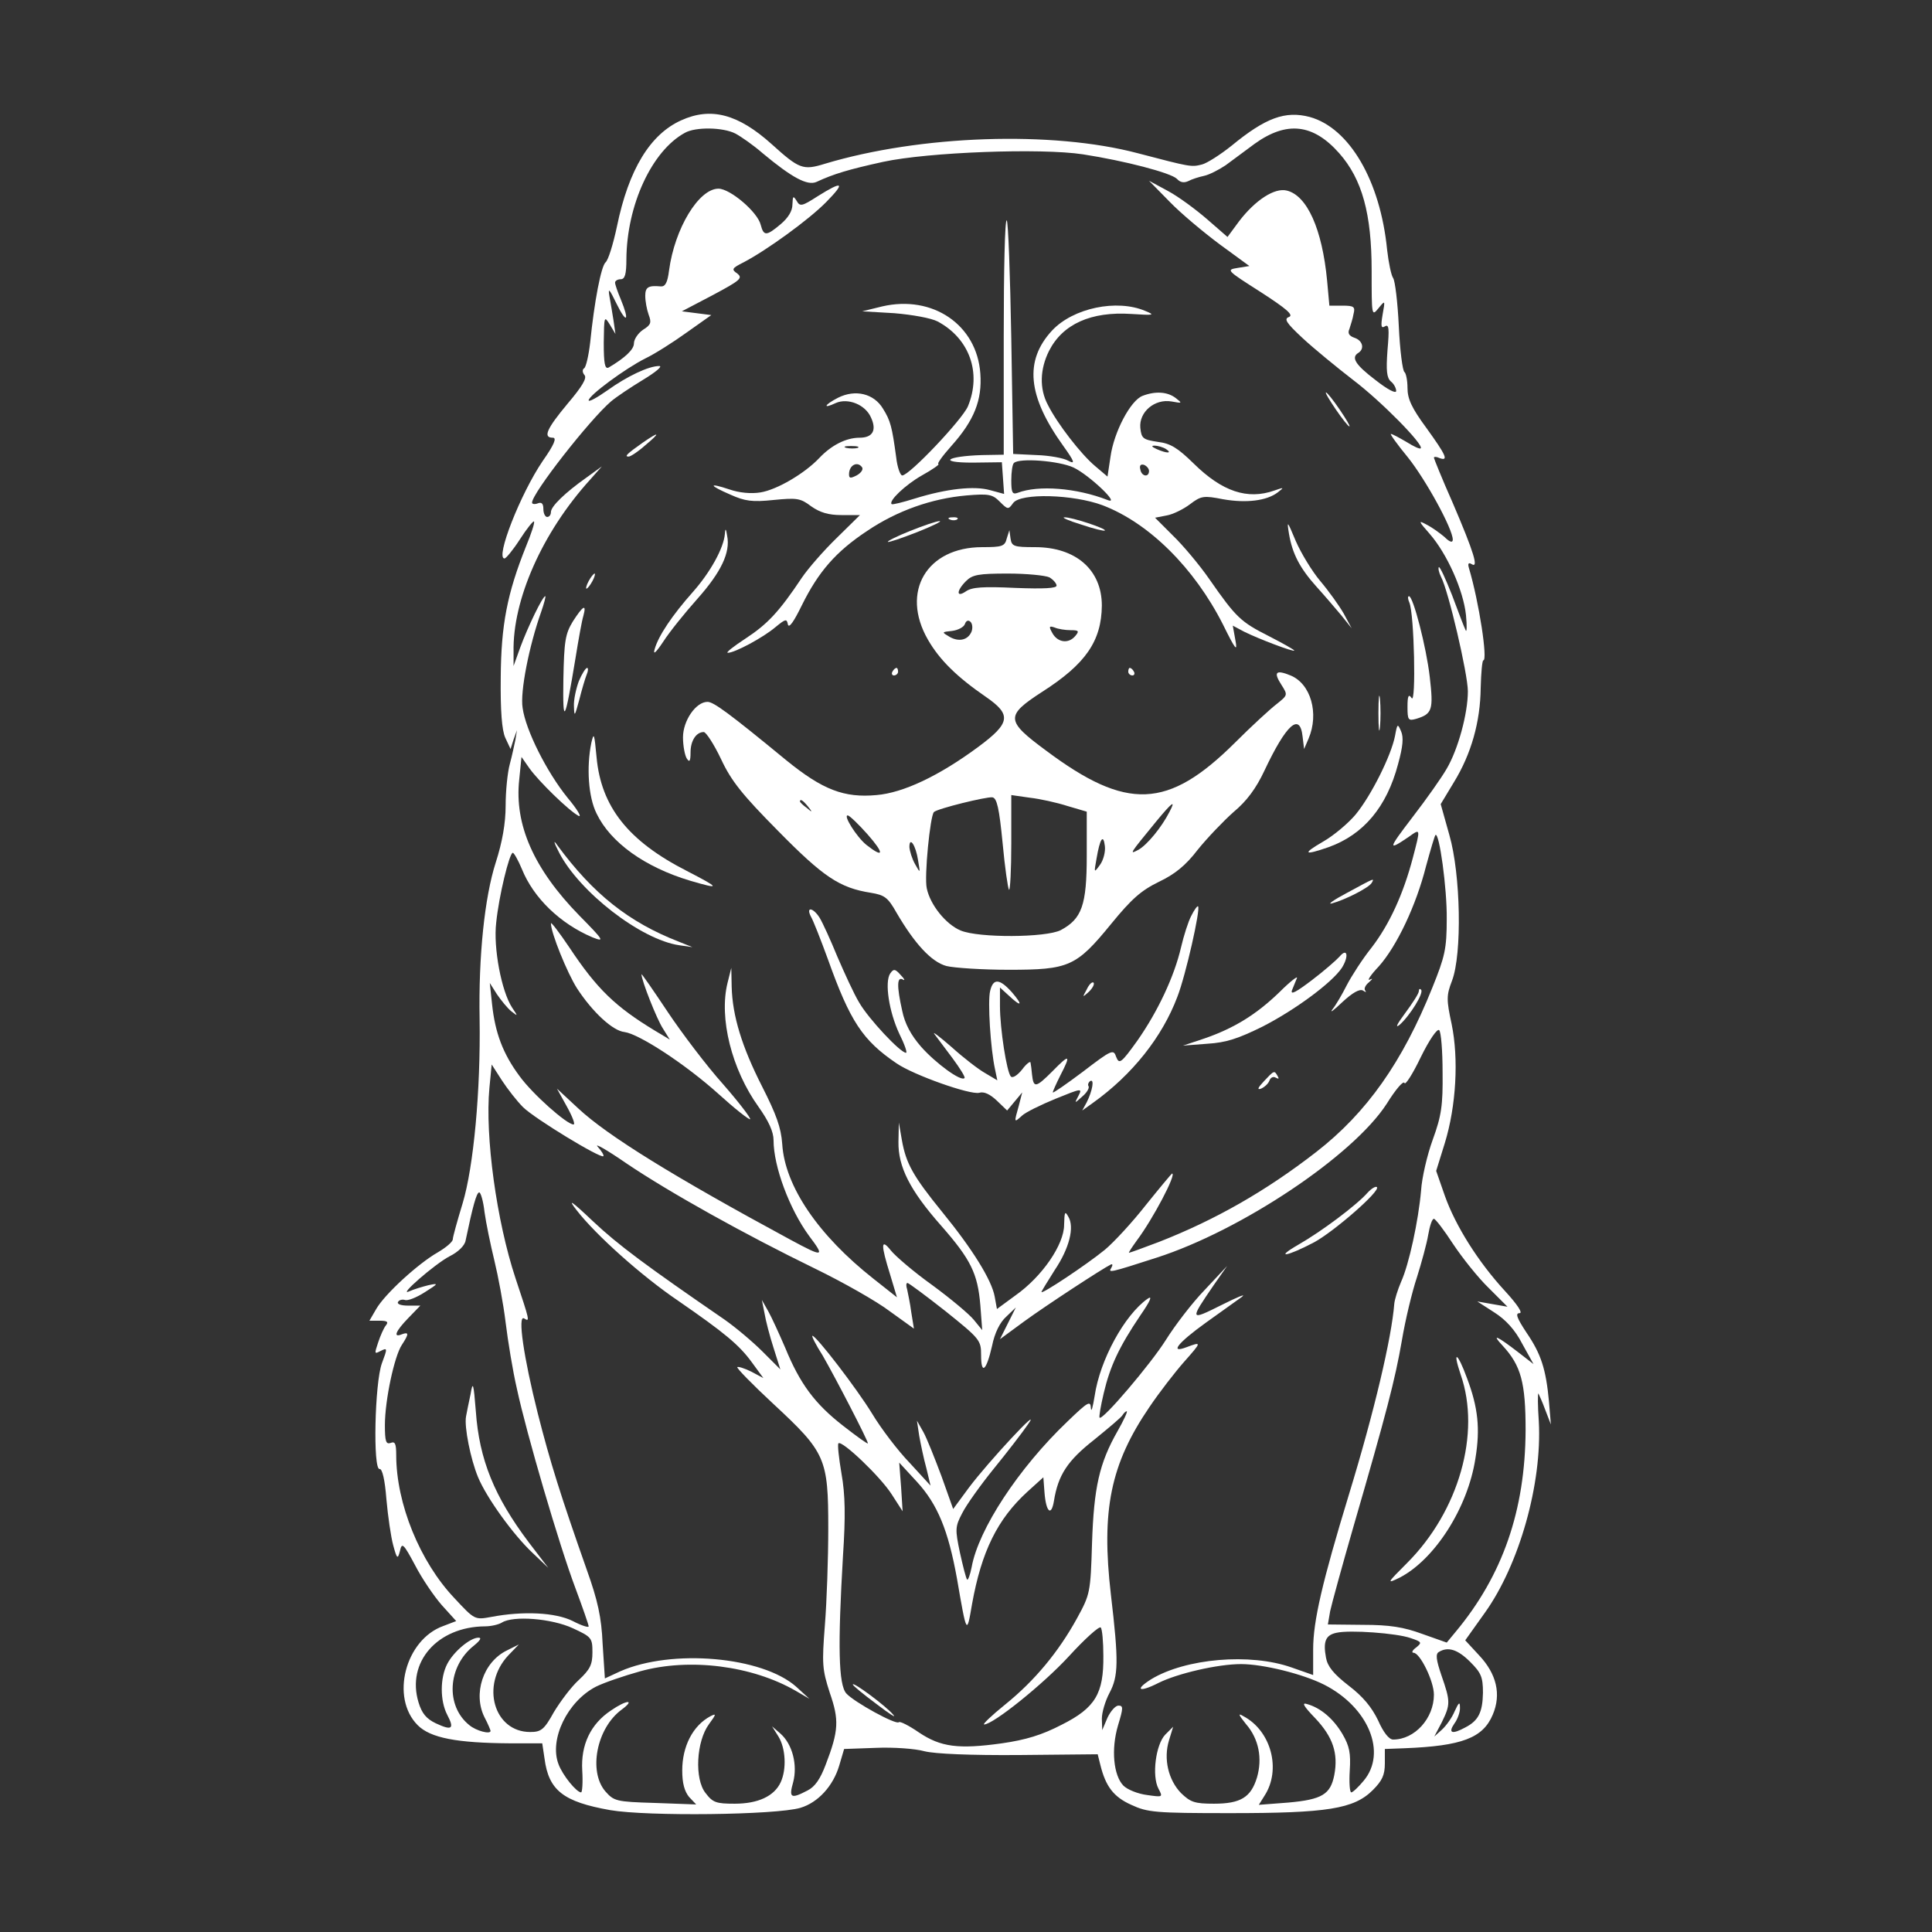 <?xml version="1.0" standalone="no"?>
<!DOCTYPE svg PUBLIC "-//W3C//DTD SVG 20010904//EN"
        "http://www.w3.org/TR/2001/REC-SVG-20010904/DTD/svg10.dtd">
<svg version="1.0" xmlns="http://www.w3.org/2000/svg"
     viewBox="0 0 512 512"
     preserveAspectRatio="xMidYMid meet">
    <rect x="0" y="0" width="512" height="512" fill="#333333" stroke="none"/>
    <g transform="translate(0,512) scale(0.1,-0.1)"
       fill="#ffffff" stroke="none">
        <path d="M1805 4801 c-82 -37 -139 -130 -170 -281 -10 -47 -23 -89 -30 -95
-12 -10 -30 -104 -41 -213 -4 -34 -11 -65 -16 -68 -5 -3 -5 -11 1 -18 7 -8 -6
-30 -45 -76 -55 -66 -66 -90 -39 -90 11 0 4 -18 -27 -62 -59 -87 -126 -258
-101 -258 4 0 23 23 41 51 18 28 35 49 37 47 3 -2 -7 -32 -21 -66 -50 -125
-66 -208 -67 -347 -1 -89 3 -140 12 -160 l14 -30 8 25 9 25 -4 -25 c-3 -14 -9
-43 -15 -65 -6 -22 -11 -71 -11 -110 0 -47 -9 -97 -26 -150 -30 -93 -46 -250
-43 -415 3 -190 -16 -393 -45 -489 -14 -46 -26 -89 -26 -95 0 -7 -18 -22 -40
-35 -51 -29 -140 -110 -163 -150 l-18 -31 27 0 c20 0 24 -3 17 -12 -6 -7 -15
-28 -21 -46 -10 -30 -10 -31 7 -22 18 9 18 7 3 -33 -19 -52 -24 -283 -6 -280
7 1 14 -28 18 -80 4 -45 12 -100 18 -122 10 -37 12 -38 18 -15 5 23 9 20 40
-38 18 -35 50 -82 71 -106 l38 -42 -34 -13 c-101 -36 -141 -190 -68 -263 34
-34 104 -47 244 -48 l86 0 6 -40 c11 -85 50 -115 174 -137 99 -17 439 -13 504
6 47 14 87 58 103 112 l13 44 84 3 c46 2 104 -2 129 -9 28 -7 122 -11 252 -10
l207 2 7 -28 c14 -57 35 -85 82 -106 43 -20 63 -22 262 -22 257 0 328 11 378
61 25 25 32 40 32 71 l0 38 53 2 c151 6 207 27 233 89 23 54 10 108 -36 157
l-37 40 52 73 c91 127 152 342 143 507 -3 42 -3 76 -1 74 1 -2 10 -21 18 -43
l15 -39 -5 60 c-8 87 -21 127 -60 184 -25 38 -30 51 -18 51 9 0 -5 22 -38 58
-72 78 -132 174 -160 253 l-23 66 23 74 c30 98 37 223 18 315 -14 65 -14 76 1
115 27 71 23 282 -7 386 l-23 82 35 58 c46 75 70 160 71 250 1 40 4 73 7 73
12 0 -11 153 -38 244 -4 13 -1 16 7 11 19 -12 7 29 -50 162 -28 63 -50 118
-50 120 0 3 7 3 15 -1 25 -9 17 8 -35 80 -39 53 -50 77 -50 106 0 20 -4 39 -8
42 -5 3 -12 57 -15 121 -3 64 -10 121 -15 128 -5 7 -12 40 -16 75 -18 183
-100 323 -205 352 -65 17 -117 -2 -207 -76 -30 -24 -66 -47 -79 -50 -28 -7
-29 -7 -170 30 -227 60 -576 48 -829 -28 -58 -18 -68 -14 -141 52 -89 80 -161
99 -240 63z m144 -35 c15 -8 48 -31 72 -52 78 -65 119 -87 143 -76 45 21 85
33 176 53 120 26 419 37 530 20 110 -17 233 -49 249 -65 9 -10 19 -11 30 -6 9
5 28 11 42 14 14 3 39 16 57 28 17 13 52 38 77 57 85 61 155 53 224 -25 61
-69 86 -161 86 -311 0 -120 0 -122 18 -100 18 22 18 22 11 -17 -5 -30 -4 -37
6 -31 11 7 12 -6 7 -63 -4 -55 -2 -73 9 -83 8 -6 14 -18 14 -25 0 -8 -22 3
-55 29 -54 41 -65 60 -45 72 17 11 11 33 -11 40 -14 5 -18 12 -13 23 3 10 9
27 11 40 5 19 1 22 -29 22 l-35 0 -6 66 c-13 137 -53 226 -107 239 -32 8 -83
-25 -126 -81 l-31 -42 -54 47 c-30 26 -76 60 -104 75 l-50 27 55 -56 c30 -31
90 -81 133 -113 l78 -57 -31 -5 c-31 -5 -30 -6 61 -64 68 -44 88 -61 75 -66
-14 -5 -8 -15 36 -56 29 -27 90 -77 134 -111 74 -56 188 -172 179 -181 -2 -3
-19 5 -38 17 -19 11 -37 21 -41 21 -3 0 17 -28 45 -62 48 -60 119 -190 119
-218 0 -9 -8 -7 -22 7 -13 11 -34 26 -48 33 -22 12 -21 9 9 -25 46 -53 89
-149 96 -215 3 -30 2 -48 -1 -40 -4 8 -20 50 -36 93 -17 43 -32 76 -35 74 -2
-3 0 -14 6 -26 19 -35 71 -257 71 -303 0 -59 -26 -154 -56 -205 -13 -23 -54
-81 -91 -129 -65 -85 -66 -90 -10 -52 32 23 32 24 11 -56 -25 -95 -62 -176
-109 -237 -24 -30 -53 -75 -66 -100 -12 -24 -29 -53 -38 -64 -8 -11 3 -3 26
19 27 25 46 36 55 31 7 -5 10 -5 6 0 -4 4 0 14 10 22 10 9 11 11 2 7 -8 -4 2
12 24 35 48 54 99 162 125 265 12 44 23 81 25 83 10 10 31 -142 30 -222 0 -80
-5 -100 -38 -182 -79 -197 -174 -332 -308 -436 -134 -104 -268 -180 -416 -238
-42 -16 -78 -29 -80 -29 -2 0 8 15 21 33 42 56 106 177 93 177 -1 0 -32 -37
-69 -83 -36 -46 -85 -99 -109 -119 -49 -40 -168 -119 -168 -112 0 2 16 28 35
58 39 58 53 114 36 142 -9 16 -10 12 -11 -22 0 -52 -58 -137 -129 -187 l-49
-36 -6 33 c-8 44 -59 126 -139 224 -78 96 -96 129 -107 191 l-8 46 -1 -51 c-1
-66 30 -128 113 -222 79 -90 97 -127 104 -211 l5 -66 -22 27 c-12 15 -61 56
-110 92 -49 35 -98 77 -110 92 -27 34 -27 16 -2 -64 l18 -60 -62 49 c-146 115
-235 245 -242 357 -3 44 -16 79 -53 152 -54 106 -79 188 -81 265 l-1 50 -10
-40 c-23 -93 11 -229 82 -328 27 -38 40 -66 40 -89 0 -69 42 -182 94 -253 43
-57 39 -58 -50 -10 -307 166 -484 275 -562 348 l-56 52 26 -47 c15 -27 23 -48
18 -48 -18 0 -109 81 -143 128 -44 59 -65 115 -73 191 l-6 56 19 -30 c11 -16
28 -37 38 -45 18 -14 18 -14 2 10 -28 43 -50 158 -42 225 7 70 35 185 44 185
3 0 14 -19 24 -43 31 -77 102 -145 187 -181 33 -13 31 -9 -35 58 -121 124
-172 241 -159 360 l6 60 21 -30 c25 -35 104 -112 130 -126 10 -5 -3 17 -29 48
-55 68 -111 179 -119 238 -7 42 17 164 49 254 8 23 13 42 11 42 -7 0 -46 -81
-66 -135 l-18 -50 0 37 c-3 138 76 317 203 457 l31 35 -40 -29 c-58 -41 -95
-77 -95 -92 0 -7 -4 -13 -10 -13 -5 0 -10 9 -10 21 0 15 -5 19 -15 15 -8 -3
-15 -2 -15 2 0 25 153 220 209 268 14 12 53 38 86 58 33 20 52 36 42 36 -28 0
-85 -27 -138 -65 -27 -19 -49 -31 -49 -26 0 13 98 85 150 111 25 12 74 43 110
69 l65 46 -39 5 -39 5 82 43 c73 39 80 45 65 57 -16 11 -15 14 17 30 61 32
173 113 219 160 51 52 44 57 -23 15 -42 -27 -47 -28 -56 -12 -9 14 -10 13 -11
-10 0 -17 -11 -35 -31 -52 -38 -32 -45 -32 -53 -2 -8 34 -81 96 -112 96 -52 0
-116 -105 -131 -217 -4 -32 -10 -43 -22 -42 -33 3 -41 -2 -41 -25 0 -14 4 -36
9 -50 8 -21 6 -27 -15 -40 -13 -9 -24 -25 -24 -36 0 -16 -23 -38 -67 -64 -10
-5 -13 10 -13 66 1 70 1 72 16 48 l15 -25 -5 35 c-3 19 -8 49 -11 65 -4 24 0
19 19 -20 27 -55 35 -46 11 12 -8 19 -15 39 -15 44 0 5 7 9 15 9 11 0 15 13
15 53 1 143 67 287 155 335 28 16 101 15 134 -2z m1874 -2488 c1 -87 -3 -115
-26 -178 -15 -41 -29 -102 -31 -135 -7 -80 -32 -196 -53 -242 -9 -21 -17 -47
-18 -58 -7 -90 -53 -286 -120 -505 -71 -233 -95 -336 -95 -411 l0 -68 -57 20
c-110 39 -281 24 -372 -31 -46 -29 -32 -36 19 -10 50 25 157 50 219 50 58 0
164 -26 221 -55 117 -60 166 -180 104 -254 -14 -17 -29 -31 -33 -31 -4 0 -6
26 -4 58 3 46 -1 65 -19 96 -24 41 -58 70 -94 80 -15 5 -10 -5 22 -38 46 -49
61 -92 50 -150 -10 -51 -32 -65 -122 -73 l-78 -6 15 24 c45 69 18 172 -56 211
-15 9 -13 4 7 -21 34 -39 44 -91 29 -142 -16 -52 -43 -69 -114 -69 -51 0 -62
4 -87 28 -34 35 -47 91 -32 140 l11 36 -21 -21 c-25 -26 -36 -109 -18 -143 12
-23 12 -23 -30 -17 -24 3 -52 14 -63 25 -26 27 -33 96 -14 160 14 46 14 52 1
52 -8 0 -21 -15 -29 -32 l-14 -33 -1 30 c0 17 9 47 20 68 24 45 25 83 4 261
-26 224 -1 346 102 497 27 40 69 94 92 120 47 53 47 54 7 39 -47 -18 -24 11
51 65 39 28 81 58 95 68 13 10 -11 0 -53 -21 -86 -43 -86 -42 -21 53 l35 50
-59 -63 c-33 -34 -79 -94 -104 -134 -39 -62 -167 -213 -175 -205 -2 2 3 31 11
65 17 72 41 123 97 206 27 39 33 54 19 44 -61 -43 -126 -162 -140 -257 -5 -31
-9 -45 -10 -33 -1 21 -7 18 -62 -35 -130 -124 -236 -286 -254 -386 -4 -21 -10
-36 -12 -33 -3 3 -11 35 -19 71 -13 62 -13 69 6 105 11 22 49 75 83 117 35 43
76 96 91 118 42 59 -105 -99 -156 -167 l-42 -57 -31 87 c-18 48 -39 101 -48
117 l-17 30 6 -40 c4 -22 12 -61 19 -86 l11 -46 -55 60 c-31 32 -76 91 -100
131 -41 67 -148 206 -158 206 -3 0 9 -24 27 -52 34 -59 120 -225 120 -233 0
-3 -29 18 -65 46 -76 59 -115 112 -154 207 -16 37 -36 81 -45 97 l-17 30 7
-35 c3 -19 14 -61 24 -92 l18 -57 -47 47 c-26 26 -71 64 -101 85 -208 143
-281 197 -348 260 -58 55 -69 62 -44 30 51 -66 173 -175 269 -240 123 -85 162
-117 196 -164 l30 -41 -32 17 c-18 9 -35 14 -37 12 -3 -2 40 -46 96 -98 138
-128 145 -144 145 -329 0 -80 -4 -195 -9 -257 -8 -103 -7 -117 13 -179 25 -72
24 -100 -11 -191 -14 -37 -28 -58 -48 -68 -44 -23 -50 -20 -38 22 12 46 -2
101 -34 129 l-22 19 17 -27 c19 -31 22 -86 6 -121 -17 -37 -60 -57 -122 -57
-49 0 -58 3 -77 28 -30 37 -25 137 9 183 19 26 20 29 4 21 -47 -25 -75 -80
-75 -144 0 -34 6 -55 18 -70 l19 -20 -109 4 c-104 3 -109 5 -132 31 -45 53
-23 167 43 216 38 28 14 27 -28 -2 -54 -36 -80 -91 -76 -159 2 -32 0 -58 -3
-58 -12 0 -49 45 -60 75 -25 66 24 166 99 205 22 11 75 29 118 41 130 36 296
15 412 -52 l36 -21 -35 32 c-90 80 -329 101 -466 41 l-41 -19 -6 92 c-3 70
-13 115 -42 196 -69 196 -97 285 -130 415 -37 147 -54 262 -36 251 16 -10 15
-7 -23 107 -50 151 -81 376 -69 504 l6 62 27 -42 c15 -23 40 -55 56 -71 30
-30 206 -137 213 -130 2 2 -4 13 -15 25 -10 11 24 -8 76 -44 114 -77 315 -189
500 -279 74 -36 164 -87 198 -113 l64 -46 -7 43 c-3 24 -9 51 -11 61 -3 9 -3
17 1 17 3 0 49 -34 101 -75 91 -73 94 -77 94 -116 0 -54 14 -42 29 24 7 35 21
63 38 78 l25 24 -21 -42 -21 -42 64 47 c59 43 209 141 230 151 5 2 5 -2 1 -9
-9 -14 -4 -13 120 27 224 72 521 270 610 408 23 37 44 62 47 55 2 -7 22 24 43
68 23 47 44 77 49 72 5 -5 9 -55 9 -112z m-2539 -370 c4 -29 16 -87 26 -128
10 -41 24 -115 30 -165 6 -49 19 -129 30 -176 25 -117 112 -414 155 -528 19
-51 35 -97 35 -101 0 -4 -19 2 -42 14 -46 23 -132 27 -216 11 -44 -8 -44 -8
-98 50 -91 96 -154 250 -154 379 0 30 -3 37 -15 32 -12 -4 -15 4 -15 47 0 66
25 183 45 213 19 29 19 35 0 28 -24 -10 -17 8 17 43 l32 33 -33 0 c-18 0 -30
4 -26 10 3 5 11 7 18 5 7 -3 30 6 52 20 38 24 38 25 10 19 -16 -4 -39 -11 -50
-16 -34 -16 68 73 107 93 22 11 40 28 42 42 19 91 29 127 36 127 4 0 11 -24
14 -52z m2567 -85 c24 -36 66 -89 94 -116 l50 -50 -40 7 -40 7 45 -29 c30 -19
55 -46 74 -83 l30 -54 -40 31 c-57 44 -73 51 -42 18 49 -53 61 -98 61 -224 -1
-213 -61 -385 -185 -534 l-24 -29 -65 23 c-49 18 -86 24 -157 24 l-93 1 6 35
c4 19 32 121 62 225 87 300 110 388 128 492 9 54 27 129 40 168 12 38 26 89
30 113 4 23 10 42 15 42 4 0 27 -30 51 -67z m-889 -495 c-49 -86 -63 -150 -68
-297 -4 -132 -5 -136 -40 -200 -49 -89 -112 -165 -190 -228 -36 -29 -61 -53
-56 -53 24 0 157 107 225 181 42 46 80 80 84 76 4 -4 7 -38 7 -75 1 -100 -21
-138 -111 -183 -52 -27 -95 -40 -158 -49 -115 -16 -162 -10 -220 29 -26 18
-50 30 -53 27 -7 -8 -118 53 -139 76 -21 23 -23 126 -9 365 7 105 6 162 -4
218 -7 41 -11 78 -8 80 9 9 111 -88 141 -135 l29 -45 -4 64 -5 65 47 -51 c55
-60 83 -129 106 -256 26 -151 26 -150 40 -68 25 139 67 225 147 298 l42 38 3
-40 c4 -52 18 -65 25 -23 11 69 36 107 106 162 38 31 73 60 76 66 3 5 8 10 11
10 3 0 -8 -24 -24 -52z m-1444 -523 c50 -23 52 -26 52 -64 0 -32 -6 -45 -36
-73 -20 -18 -49 -57 -66 -85 -26 -47 -34 -53 -63 -53 -96 0 -132 124 -58 203
l28 29 -32 -16 c-63 -31 -90 -115 -59 -177 9 -17 16 -34 16 -36 0 -10 -38 0
-56 15 -64 51 -58 156 12 211 17 14 21 21 12 21 -22 0 -66 -37 -83 -70 -19
-37 -19 -97 0 -134 20 -38 13 -43 -30 -23 -25 12 -37 26 -46 56 -32 106 50
200 176 201 17 0 37 5 45 10 30 19 132 11 188 -15z m2220 -26 c30 -10 31 -12
15 -25 -10 -7 -13 -14 -7 -14 17 0 54 -75 54 -111 0 -63 -51 -119 -108 -119
-11 0 -26 19 -40 51 -17 35 -40 63 -78 92 -40 31 -56 51 -60 74 -8 43 -1 60
28 66 35 8 159 -1 196 -14z m158 -63 c29 -29 34 -40 34 -82 -1 -52 -12 -74
-47 -92 -35 -19 -46 -15 -29 10 9 12 16 32 15 43 0 16 -3 14 -14 -10 -7 -17
-22 -38 -34 -49 l-20 -18 20 38 c23 47 23 55 -1 124 -14 41 -16 57 -7 62 24
15 50 7 83 -26z"/>
        <path d="M2660 4229 l0 -314 -58 -1 c-94 -3 -118 -20 -25 -20 l78 1 3 -42 3
-42 -37 10 c-42 12 -115 4 -199 -22 -32 -10 -60 -17 -62 -15 -9 8 36 51 80 76
29 16 48 30 44 30 -5 0 10 21 34 48 61 68 82 122 77 192 -9 129 -126 209 -260
178 l-53 -13 85 -5 c48 -4 98 -13 115 -22 84 -45 117 -136 80 -225 -15 -35
-155 -183 -174 -183 -5 0 -13 21 -16 48 -11 81 -15 97 -35 129 -24 40 -73 52
-119 29 -37 -19 -42 -31 -6 -14 32 14 78 -4 93 -38 16 -34 5 -54 -30 -54 -36
0 -75 -20 -107 -54 -39 -41 -112 -84 -156 -91 -25 -4 -56 -1 -82 8 -57 19 -55
11 3 -14 38 -17 57 -20 114 -14 62 6 71 5 100 -17 23 -16 45 -23 80 -23 l49 0
-62 -61 c-34 -33 -75 -80 -92 -105 -60 -90 -91 -123 -149 -161 -32 -21 -54
-38 -47 -38 18 0 93 40 126 68 27 22 30 23 33 7 3 -11 16 8 37 51 44 89 90
142 173 197 80 54 172 86 263 94 59 5 69 3 88 -16 22 -22 23 -22 36 -4 20 27
159 23 237 -6 123 -47 243 -166 319 -316 33 -67 39 -74 33 -42 l-7 39 30 -16
c38 -19 133 -55 133 -50 0 2 -30 19 -67 38 -75 38 -87 49 -158 151 -27 39 -71
91 -97 116 l-47 47 31 6 c17 3 45 17 62 30 29 22 36 23 87 13 62 -11 116 -4
145 18 18 14 17 14 -9 5 -71 -25 -138 -3 -214 72 -42 41 -61 53 -95 57 -39 6
-43 9 -46 37 -4 42 38 78 83 70 28 -5 29 -5 11 9 -22 17 -54 19 -88 6 -32 -12
-76 -96 -85 -161 l-8 -53 -33 28 c-37 31 -100 112 -125 162 -23 43 -21 95 3
143 36 71 111 105 218 98 61 -4 64 -3 37 8 -75 32 -191 8 -247 -52 -74 -80
-65 -174 30 -306 30 -42 32 -49 13 -39 -12 7 -50 14 -84 15 l-62 3 -5 306 c-3
168 -8 309 -12 313 -5 4 -8 -134 -8 -307z m-387 -296 c-7 -2 -21 -2 -30 0 -10
3 -4 5 12 5 17 0 24 -2 18 -5z m817 -3 c18 -12 2 -12 -25 0 -13 6 -15 9 -5 9
8 0 22 -4 30 -9z m-245 -49 c42 -20 127 -101 90 -86 -82 32 -183 40 -238 19
-14 -5 -17 0 -17 33 0 22 3 43 7 46 14 14 119 6 158 -12z m-560 0 c3 -6 -4
-15 -15 -21 -16 -8 -20 -8 -20 3 0 25 23 36 35 18z m760 -9 c0 -18 -20 -15
-23 4 -3 10 1 15 10 12 7 -3 13 -10 13 -16z"/>
        <path d="M3540 4035 c17 -25 33 -45 36 -45 3 0 -9 20 -26 45 -17 25 -33 45
-36 45 -3 0 9 -20 26 -45z"/>
        <path d="M1702 3946 c-41 -29 -48 -36 -36 -36 5 0 25 13 44 30 42 35 38 38 -8
6z"/>
        <path d="M2518 3743 c7 -3 16 -2 19 1 4 3 -2 6 -13 5 -11 0 -14 -3 -6 -6z"/>
        <path d="M2865 3730 c32 -11 61 -18 63 -16 5 5 -89 36 -107 35 -9 0 11 -9 44
-19z"/>
        <path d="M2412 3713 c-35 -14 -61 -27 -59 -29 2 -2 37 10 78 26 40 16 67 29
59 29 -8 0 -43 -12 -78 -26z"/>
        <path d="M3416 3705 c9 -53 29 -91 73 -140 20 -22 49 -56 65 -75 l28 -35 -21
39 c-12 21 -40 60 -62 86 -22 26 -51 74 -65 106 -23 55 -24 56 -18 19z"/>
        <path d="M1921 3705 c-3 -37 -38 -101 -85 -154 -55 -62 -91 -116 -101 -151 -5
-17 3 -10 23 20 16 25 57 76 91 114 62 70 87 122 78 166 -3 20 -5 21 -6 5z"/>
        <path d="M2668 3693 c-5 -21 -13 -23 -65 -23 -147 0 -217 -118 -144 -245 31
-54 77 -99 154 -152 68 -47 65 -69 -20 -132 -104 -77 -199 -122 -270 -128 -86
-8 -143 14 -239 92 -152 125 -193 155 -209 155 -31 0 -65 -50 -65 -94 0 -23 5
-48 10 -56 7 -11 10 -8 10 16 0 31 15 54 35 54 6 0 27 -32 46 -72 27 -58 57
-95 151 -190 120 -122 163 -151 246 -164 36 -6 45 -12 68 -53 48 -82 92 -130
132 -141 20 -5 95 -10 165 -10 160 0 179 8 272 122 54 66 79 88 126 111 42 20
71 43 103 85 25 31 68 76 95 100 35 29 60 63 82 110 58 123 94 155 101 90 l4
-33 12 28 c28 66 6 145 -48 167 -39 16 -46 9 -24 -25 17 -27 17 -27 -13 -51
-17 -13 -67 -59 -110 -102 -178 -177 -287 -181 -501 -21 -107 79 -108 92 -11
155 116 74 158 135 159 229 0 95 -69 155 -177 155 -56 0 -62 2 -65 23 l-3 22
-7 -22z m113 -103 c10 -6 19 -16 19 -22 0 -7 -33 -9 -110 -6 -85 4 -114 2
-130 -9 -26 -18 -26 1 0 27 17 17 33 20 111 20 50 0 99 -5 110 -10z m-206
-143 c-9 -23 -33 -29 -58 -15 -22 13 -22 13 6 16 16 2 31 10 34 18 3 9 9 12
15 6 5 -5 6 -16 3 -25z m262 3 c21 0 24 -2 13 -15 -18 -22 -47 -18 -61 7 -10
18 -9 20 6 15 9 -4 28 -7 42 -7z m-180 -564 c6 -65 14 -120 17 -124 3 -3 6 52
6 123 l0 128 49 -7 c27 -3 72 -13 100 -22 l51 -15 0 -117 c0 -131 -13 -167
-69 -197 -40 -20 -217 -21 -265 -1 -39 16 -81 68 -90 112 -7 31 9 192 19 202
9 9 139 41 155 39 12 -2 18 -29 27 -121z m-516 97 c13 -16 12 -17 -3 -4 -10 7
-18 15 -18 17 0 8 8 3 21 -13z m958 -15 c-21 -41 -59 -87 -82 -100 -25 -13
-25 -13 47 75 43 52 53 59 35 25z m-800 -59 c45 -51 44 -65 -3 -28 -26 21 -63
80 -49 78 5 -1 28 -23 52 -50z m616 -81 c-16 -22 -16 -22 -9 17 9 53 18 66 22
33 2 -15 -4 -38 -13 -50z m-482 12 c6 -35 6 -35 -8 -10 -8 14 -14 34 -15 45 0
30 17 5 23 -35z"/>
        <path d="M1560 3580 c-6 -11 -8 -20 -6 -20 3 0 10 9 16 20 6 11 8 20 6 20 -3
0 -10 -9 -16 -20z"/>
        <path d="M3735 3523 c13 -30 18 -271 6 -253 -8 12 -11 6 -11 -23 0 -35 2 -38
23 -32 43 13 46 24 36 111 -9 79 -44 214 -55 214 -4 0 -3 -8 1 -17z"/>
        <path d="M1518 3473 c-20 -33 -23 -52 -25 -153 -2 -126 4 -115 32 55 8 50 17
100 21 113 9 33 -1 27 -28 -15z"/>
        <path d="M1534 3315 c-7 -19 -14 -49 -13 -67 1 -29 2 -27 14 17 7 28 16 58 20
68 4 9 4 17 1 17 -4 0 -14 -16 -22 -35z"/>
        <path d="M2365 3340 c-3 -5 -1 -10 4 -10 6 0 11 5 11 10 0 6 -2 10 -4 10 -3 0
-8 -4 -11 -10z"/>
        <path d="M2990 3340 c0 -5 5 -10 11 -10 5 0 7 5 4 10 -3 6 -8 10 -11 10 -2 0
-4 -4 -4 -10z"/>
        <path d="M3653 3230 c0 -41 2 -58 4 -37 2 20 2 54 0 75 -2 20 -4 3 -4 -38z"/>
        <path d="M3697 3170 c-10 -52 -63 -158 -104 -208 -19 -23 -58 -56 -86 -72 -57
-33 -52 -38 14 -15 92 33 154 106 184 220 13 47 15 71 8 87 -9 21 -10 21 -16
-12z"/>
        <path d="M1567 3151 c-13 -64 -8 -143 14 -187 37 -77 128 -142 248 -178 82
-24 80 -20 -9 26 -155 79 -227 170 -239 301 -6 63 -7 68 -14 38z"/>
        <path d="M1482 2860 c54 -104 216 -230 318 -245 l35 -5 -35 14 c-134 52 -228
127 -323 256 -11 16 -10 9 5 -20z"/>
        <path d="M3570 2754 c-36 -19 -54 -32 -40 -28 34 9 97 41 105 54 8 14 9 14
-65 -26z"/>
        <path d="M3157 2693 c-8 -15 -20 -53 -27 -83 -18 -78 -62 -171 -116 -248 -43
-60 -48 -63 -56 -43 -7 21 -11 20 -88 -39 -44 -33 -80 -58 -80 -55 0 3 9 23
20 45 29 56 25 58 -21 11 -44 -44 -50 -45 -54 -9 -1 13 -3 27 -4 32 0 5 -11
-3 -22 -18 -12 -15 -25 -24 -30 -19 -11 11 -29 127 -29 187 l0 49 23 -21 c34
-32 39 -27 9 8 -33 37 -50 38 -58 4 -7 -27 1 -154 13 -208 l6 -29 -32 19 c-18
10 -58 41 -89 69 -31 27 -52 43 -46 35 6 -8 28 -37 48 -64 20 -27 35 -51 32
-53 -9 -10 -76 39 -115 83 -27 31 -43 61 -50 95 -15 67 -14 92 2 83 6 -4 4 2
-6 12 -15 17 -19 17 -28 4 -15 -23 -3 -101 24 -159 14 -28 22 -51 18 -51 -15
0 -100 91 -124 133 -14 23 -39 78 -58 122 -18 44 -39 90 -47 103 -17 27 -37
30 -23 3 6 -10 26 -61 45 -113 59 -165 92 -215 182 -276 45 -31 195 -84 219
-78 13 4 29 -4 47 -21 l27 -26 20 24 20 24 -9 -35 c-13 -46 -13 -46 8 -27 9 9
50 29 89 45 69 28 72 29 61 8 -11 -21 -11 -21 10 -2 12 10 19 22 17 27 -3 4
-1 10 4 14 12 7 6 -26 -9 -56 l-12 -22 28 20 c105 75 184 175 224 281 22 56
62 233 55 240 -2 2 -10 -9 -18 -25z"/>
        <path d="M1460 2673 c0 -25 43 -131 69 -172 41 -63 95 -113 126 -116 38 -5
160 -84 249 -164 43 -39 81 -69 84 -67 2 3 -30 45 -72 93 -43 48 -109 135
-147 192 -38 57 -69 102 -69 99 0 -16 41 -120 57 -144 l18 -29 -40 24 c-104
63 -153 110 -226 220 -27 40 -49 69 -49 64z"/>
        <path d="M3550 2585 c-8 -9 -41 -38 -74 -63 -41 -31 -57 -40 -52 -26 4 10 10
25 13 32 3 7 -18 -9 -46 -37 -62 -60 -121 -96 -199 -123 l-57 -19 65 5 c50 3
82 14 145 45 88 45 185 117 211 156 19 30 15 55 -6 30z"/>
        <path d="M2880 2498 c-12 -22 -12 -22 6 -6 10 10 15 20 12 24 -4 3 -12 -5 -18
-18z"/>
        <path d="M3760 2493 c0 -6 -17 -32 -37 -59 -20 -27 -27 -40 -14 -30 28 25 65
85 57 93 -3 4 -6 2 -6 -4z"/>
        <path d="M3349 2254 c-16 -17 -18 -23 -7 -19 9 4 19 13 22 21 3 9 11 12 17 8
8 -4 9 -3 5 4 -9 16 -9 16 -37 -14z"/>
        <path d="M3624 1959 c-28 -32 -121 -102 -184 -138 -64 -37 -29 -31 43 7 53 29
176 136 166 146 -3 3 -14 -3 -25 -15z"/>
        <path d="M1247 1425 c-5 -22 -10 -49 -12 -59 -5 -27 12 -113 32 -161 23 -55
93 -152 144 -200 l42 -40 -52 68 c-91 121 -131 219 -140 347 -6 76 -8 81 -14
45z"/>
        <path d="M3871 1477 c54 -155 -5 -362 -142 -499 -54 -54 -55 -56 -20 -39 93
48 181 185 201 316 13 79 7 135 -22 212 -25 69 -40 78 -17 10z"/>
        <path d="M2260 656 c0 -3 28 -26 63 -52 34 -26 54 -39 44 -28 -19 23 -107 88
-107 80z"/>
    </g>
</svg>